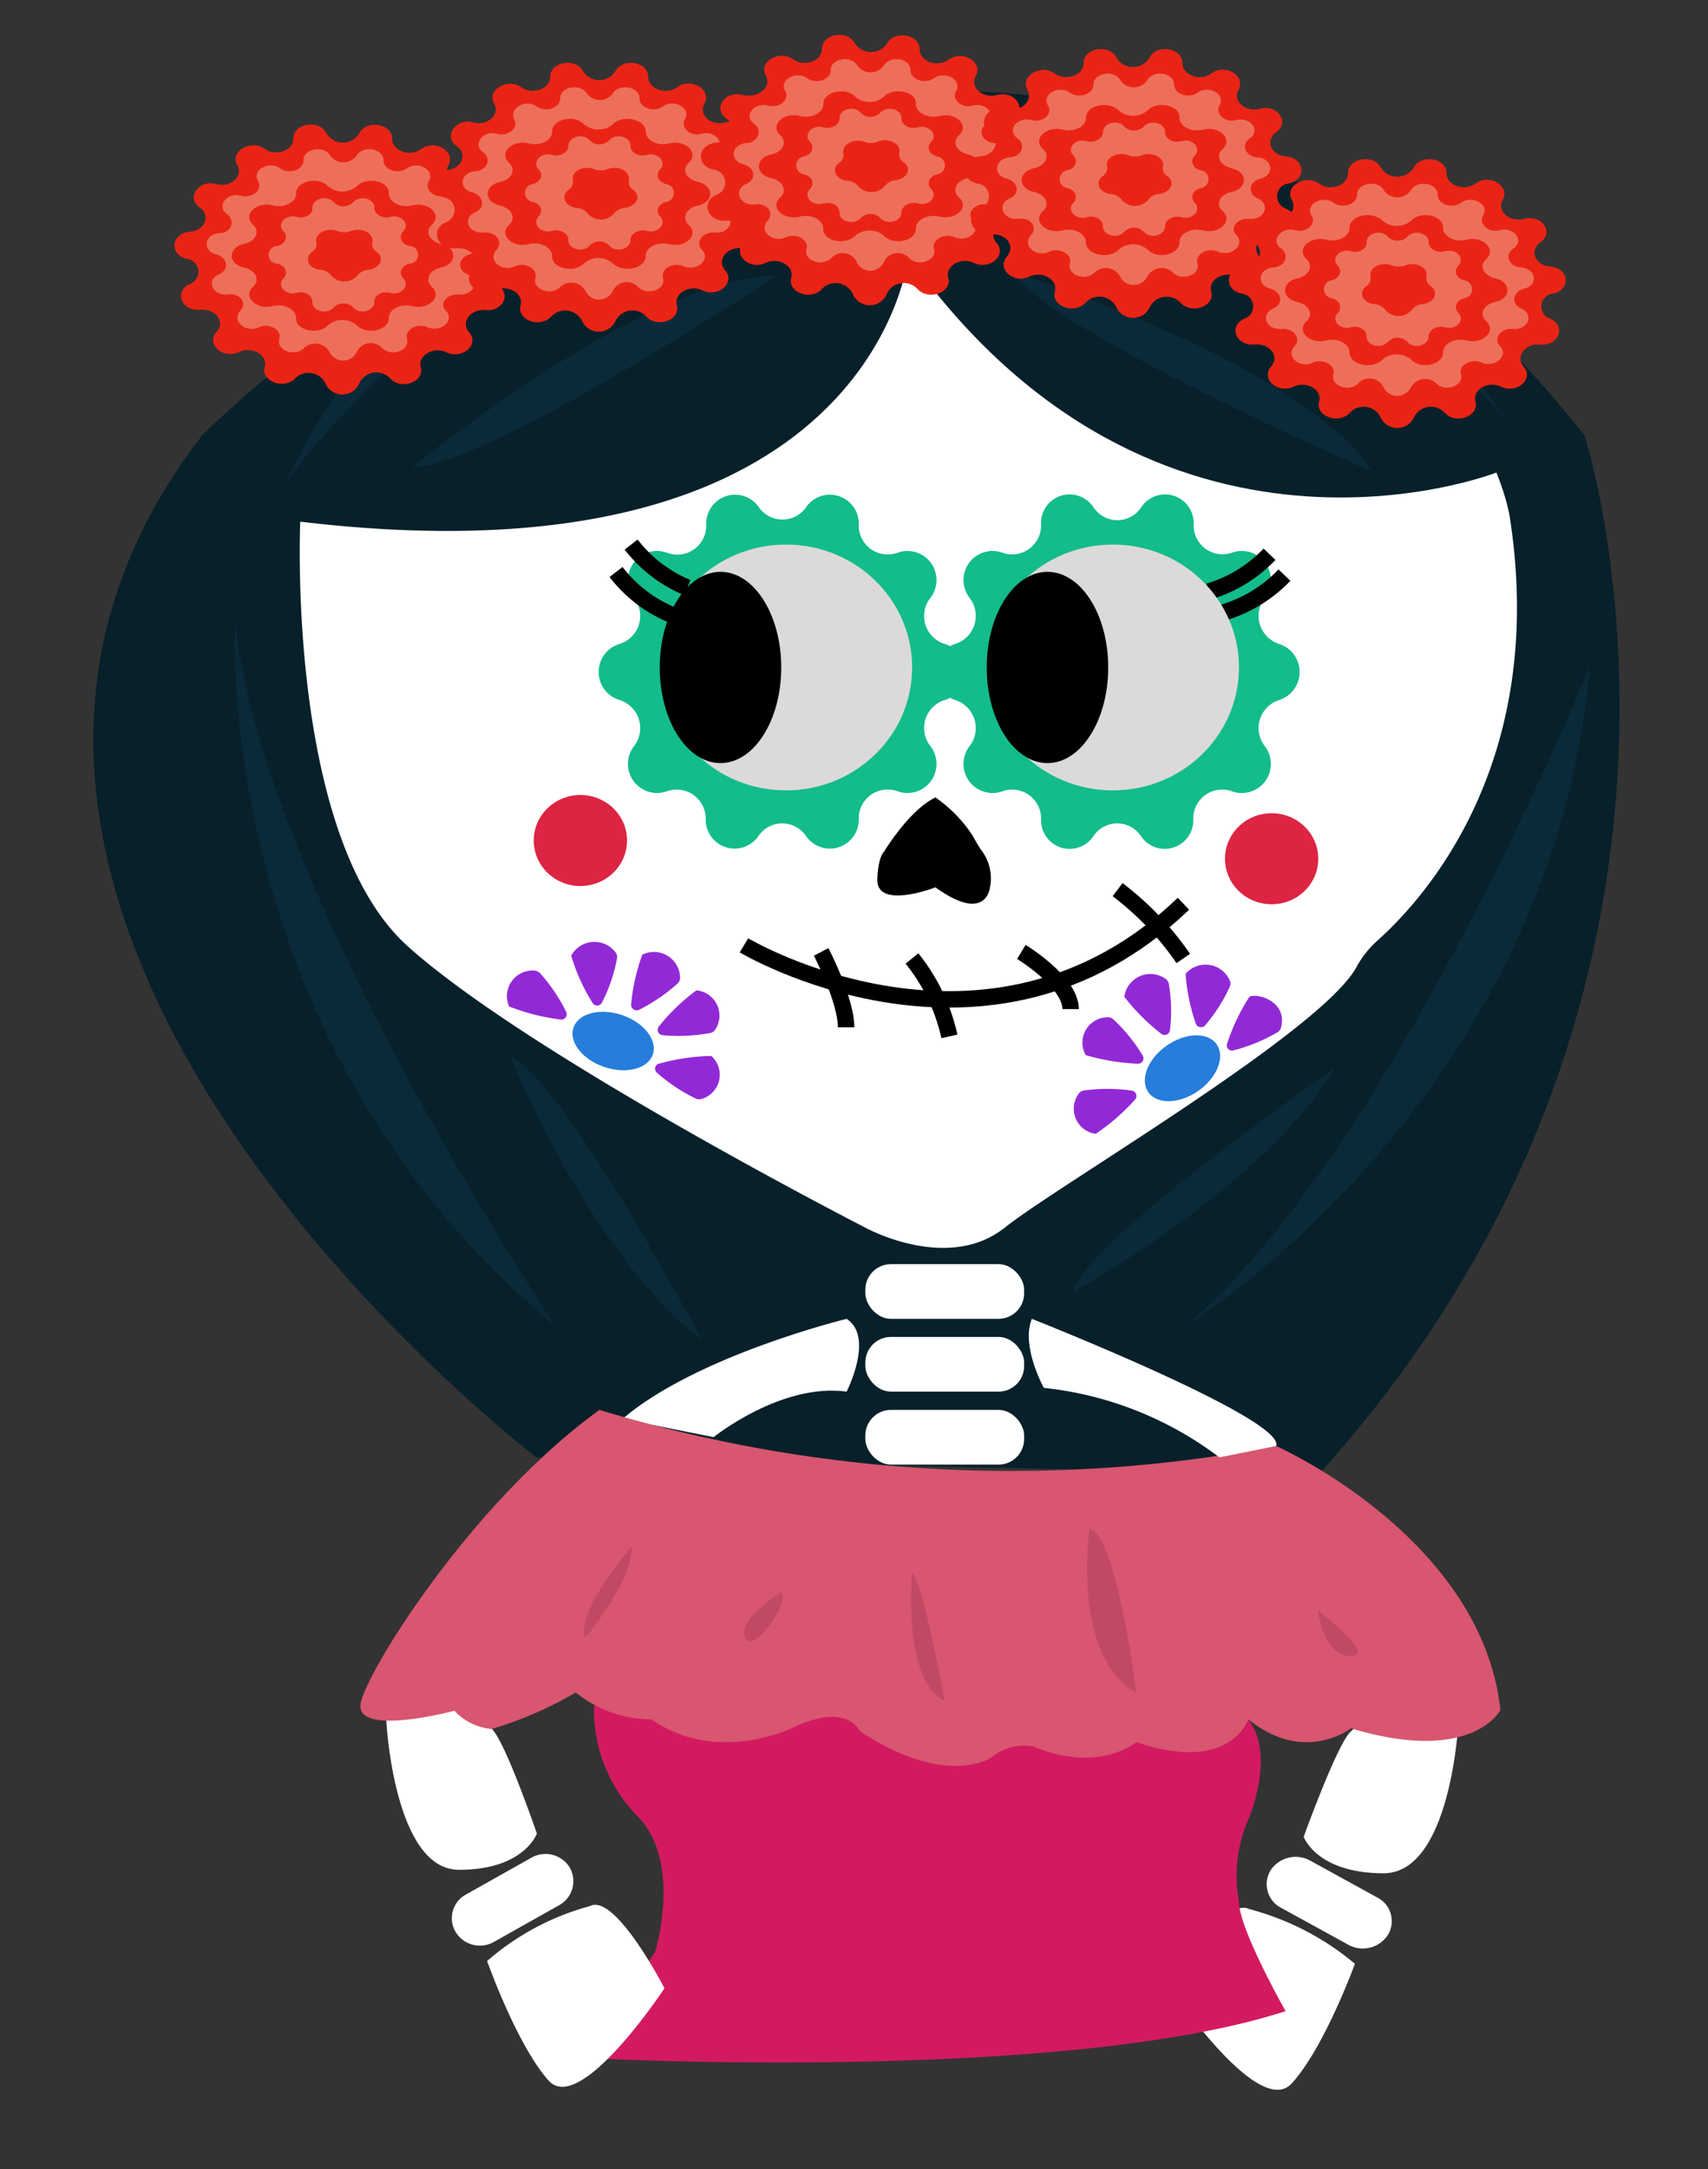 <svg xmlns="http://www.w3.org/2000/svg" width="104" height="132" viewBox="0 0 104 132"><rect x="0" y="0" width="104" height="132" fill="#333333" stroke="none"/><defs><style>.cls-1{fill:#fff;}.cls-2{fill:#07202a;}.cls-3{fill:#d31a61;}.cls-4{fill:#13bc8b;}.cls-5{fill:none;stroke:#000;stroke-miterlimit:10;}.cls-6{fill:#dbdad9;}.cls-7{fill:#dd2443;}.cls-8{fill:#9229d6;}.cls-9{fill:#267ddb;}.cls-10{fill:#d8566f;}.cls-11{fill:#c14966;}.cls-12{fill:#0a2a3a;}.cls-13{fill:#ea2415;}.cls-14{fill:#ed6f5a;}</style></defs><g id="Instructions"><g id="skeleton_female_2-2" data-name="skeleton female 2"><path class="cls-1" d="M88.8,104.86S88.34,114,84.25,114s-4.87-2.22-4.87-2.22,2-5.54,2.83-6.37S86.34,102.41,88.8,104.86Z"/><path class="cls-1" d="M82.5,119.51s-1.87,5.14-3.86,7.29-7.24-5.62-7.24-5.62,3-5.83,4.67-5A16.51,16.51,0,0,1,82.5,119.51Z"/><path class="cls-1" d="M78,116.1l4.12,2.26a1.82,1.82,0,0,0,2.39-.61h0a1.61,1.61,0,0,0-.64-2.27l-4.11-2.26a1.83,1.83,0,0,0-2.4.61h0A1.62,1.62,0,0,0,78,116.1Z"/><path class="cls-2" d="M32.69,88.71S-10.44,55.87,12.31,26.49H96.48s10.81,33.39-16.21,63.26Z"/><path class="cls-3" d="M36.17,103.79a9.26,9.26,0,0,0,2.59,6.68c2.84,2.77,1.13,8.31,1.13,8.31l-4.33,6.46s29.07,1.58,42.72-2.85c0,0-2.84-5-2.84-6.66a8.6,8.6,0,0,1,.57-5s1.7-3.88,0-6.09S36.17,103.79,36.17,103.79Z"/><path class="cls-1" d="M52.41,11.8s-27.3,1.66-34.13,20c0,0-.85,19.13,6.54,25.78S52.69,74.71,52.69,74.71s5,2.77,8.49,0c3.21-2.57,19.13-11.84,21.39-15.81a6,6,0,0,1,1.28-1.64c2.82-2.51,10.41-10.8,8.08-25.79C91.93,31.47,89.09,11,52.41,11.8Z"/><path class="cls-4" d="M69.49,30.87h0a1.74,1.74,0,0,1,3.19,1.05h0A1.76,1.76,0,0,0,75,33.64h0a1.77,1.77,0,0,1,2,2.76h0a1.79,1.79,0,0,0,.89,2.79h0a1.79,1.79,0,0,1,0,3.41h0A1.79,1.79,0,0,0,77,45.39h0a1.77,1.77,0,0,1-2,2.76h0a1.76,1.76,0,0,0-2.34,1.73h0a1.74,1.74,0,0,1-3.19,1h0a1.74,1.74,0,0,0-2.89,0h0a1.74,1.74,0,0,1-3.19-1h0a1.76,1.76,0,0,0-2.34-1.73h0a1.77,1.77,0,0,1-2-2.76h0a1.79,1.79,0,0,0-.89-2.79h0a1.79,1.79,0,0,1,0-3.41h0a1.79,1.79,0,0,0,.89-2.79h0a1.77,1.77,0,0,1,2-2.76h0a1.76,1.76,0,0,0,2.34-1.72h0a1.74,1.74,0,0,1,3.19-1.05h0A1.74,1.74,0,0,0,69.49,30.87Z"/><path class="cls-4" d="M49.08,30.87h0a1.76,1.76,0,0,1,3.21,1.05h0a1.76,1.76,0,0,0,2.35,1.72h0a1.77,1.77,0,0,1,2,2.76h0a1.78,1.78,0,0,0,.89,2.79h0a1.78,1.78,0,0,1,0,3.41h0a1.78,1.78,0,0,0-.89,2.79h0a1.77,1.77,0,0,1-2,2.76h0a1.76,1.76,0,0,0-2.35,1.73h0a1.76,1.76,0,0,1-3.21,1h0a1.75,1.75,0,0,0-2.9,0h0a1.76,1.76,0,0,1-3.21-1h0a1.77,1.77,0,0,0-2.35-1.73h0a1.77,1.77,0,0,1-2-2.76h0a1.79,1.79,0,0,0-.9-2.79h0a1.78,1.78,0,0,1,0-3.41h0a1.79,1.79,0,0,0,.9-2.79h0a1.77,1.77,0,0,1,2-2.76h0A1.76,1.76,0,0,0,43,31.92h0a1.76,1.76,0,0,1,3.21-1.05h0A1.75,1.75,0,0,0,49.08,30.87Z"/><path class="cls-5" d="M77.3,33.73A8.41,8.41,0,0,1,73.59,36"/><path class="cls-5" d="M78.21,35a8.51,8.51,0,0,1-3.7,2.27"/><ellipse class="cls-6" cx="47.86" cy="40.62" rx="7.68" ry="7.48"/><ellipse cx="43.87" cy="40.62" rx="3.7" ry="5.82"/><ellipse class="cls-6" cx="67.76" cy="40.62" rx="7.68" ry="7.48"/><ellipse cx="63.78" cy="40.62" rx="3.7" ry="5.82"/><path d="M53.85,51.8s1.5-2.5,3.11-3.27a8.52,8.52,0,0,1,2.27,2.33,9,9,0,0,0,.5.85A2.8,2.8,0,0,1,60.28,54s-.21,2.24-3.32,0c0,0-3.54,1.37-3.54-.45C53.42,53.59,53.42,52.24,53.85,51.8Z"/><path class="cls-5" d="M45.3,57.53S60.14,66.4,72.06,55"/><path class="cls-5" d="M50,57.93s1.52,2.92,1.52,4.59"/><path class="cls-5" d="M55.53,58.33a11.54,11.54,0,0,1,2.28,4.74"/><path class="cls-5" d="M62.19,57.93s3,1.82,3,3.48"/><path class="cls-5" d="M68.05,54.14a18.19,18.19,0,0,1,4,4.19"/><ellipse class="cls-7" cx="35.34" cy="51.15" rx="2.84" ry="2.77"/><ellipse class="cls-7" cx="77.43" cy="52.26" rx="2.84" ry="2.77"/><path class="cls-8" d="M40.35,63a.33.33,0,0,1-.21-.56,12.29,12.29,0,0,1,2.26-2.17,1.54,1.54,0,0,1,1.12,2.43.48.48,0,0,1-.29.17A11.09,11.09,0,0,1,40.35,63Z"/><ellipse class="cls-9" cx="37.33" cy="63.35" rx="1.67" ry="2.55" transform="translate(-34.61 78.54) rotate(-71.41)"/><path class="cls-8" d="M34.48,61.59a.33.33,0,0,1-.38.45A12.86,12.86,0,0,1,31,61.25a1.56,1.56,0,0,1,1.59-2.18.59.59,0,0,1,.3.16A10.44,10.44,0,0,1,34.48,61.59Z"/><path class="cls-8" d="M36.66,61a.33.33,0,0,1-.6,0,11.61,11.61,0,0,1-1.28-2.84A1.61,1.61,0,0,1,37.51,58a.48.48,0,0,1,.06.33A9.83,9.83,0,0,1,36.66,61Z"/><path class="cls-8" d="M38.92,61.45a.34.34,0,0,1-.49-.35,12.07,12.07,0,0,1,.68-3,1.59,1.59,0,0,1,2.3,1.45.51.51,0,0,1-.15.3A10.63,10.63,0,0,1,38.92,61.45Z"/><path class="cls-8" d="M40,65.28a.32.32,0,0,1,.17-.56,12.82,12.82,0,0,1,3.14-.46,1.53,1.53,0,0,1-.57,2.61.5.5,0,0,1-.34,0A10.28,10.28,0,0,1,40,65.28Z"/><path class="cls-8" d="M73.39,62.39a.34.34,0,0,1-.59-.13,11.78,11.78,0,0,1-.61-3,1.61,1.61,0,0,1,2.7.43.45.45,0,0,1,0,.34A10.05,10.05,0,0,1,73.39,62.39Z"/><ellipse class="cls-9" cx="72" cy="65.02" rx="2.54" ry="1.68" transform="translate(-24.27 53.03) rotate(-34.99)"/><path class="cls-8" d="M68.91,66.37a.33.33,0,0,1,.19.56A12.79,12.79,0,0,1,66.72,69a1.54,1.54,0,0,1-1-2.49.46.46,0,0,1,.31-.15A10.44,10.44,0,0,1,68.91,66.37Z"/><path class="cls-8" d="M69.58,64.24a.33.33,0,0,1-.34.49,13,13,0,0,1-3.13-.52,1.54,1.54,0,0,1,1.38-2.3.48.48,0,0,1,.31.13A10.22,10.22,0,0,1,69.58,64.24Z"/><path class="cls-8" d="M71.24,62.68a.33.33,0,0,1-.56.21,12.62,12.62,0,0,1-2.22-2.23A1.6,1.6,0,0,1,71,59.59a.48.48,0,0,1,.17.29A9.6,9.6,0,0,1,71.24,62.68Z"/><path class="cls-8" d="M75.12,63.92a.32.32,0,0,1-.39-.44,12.35,12.35,0,0,1,1.34-2.81c.4-.27,2.39.24,1.92,1.9a.51.51,0,0,1-.22.26A10.52,10.52,0,0,1,75.12,63.92Z"/><path class="cls-2" d="M55.31,15.6s-2.05,20.31-37,16.15l-6-5.26s46.64-47.12,84.17,0l-5.37,2.27S70.44,36.86,55.31,15.6Z"/><rect class="cls-1" x="52.69" y="76.93" width="9.67" height="3.33" rx="1.56"/><rect class="cls-1" x="52.69" y="81.36" width="9.67" height="3.33" rx="1.56"/><rect class="cls-1" x="52.69" y="85.8" width="9.67" height="3.33" rx="1.56"/><path class="cls-1" d="M23.52,104.69s.45,9.1,4.43,9.1,4.74-2.21,4.74-2.21-1.9-5.55-2.75-6.38S25.92,102.23,23.52,104.69Z"/><path class="cls-1" d="M29.66,119.34s1.82,5.14,3.75,7.28S40.46,121,40.46,121s-3-5.83-4.55-5A15.8,15.8,0,0,0,29.66,119.34Z"/><path class="cls-1" d="M34.07,115.93l-4,2.25a1.73,1.73,0,0,1-2.33-.61h0a1.64,1.64,0,0,1,.62-2.27l4-2.25a1.73,1.73,0,0,1,2.33.6h0A1.67,1.67,0,0,1,34.07,115.93Z"/><path class="cls-1" d="M51.55,80.26s-9.1,2.21-13.65,6.09l5.55,1.11s4.12-3.32,8.1-2.77C51.55,84.69,53.26,81.36,51.55,80.26Z"/><path class="cls-10" d="M36.5,85.8A86.5,86.5,0,0,0,77.71,88s12.52,5.54,13.65,16.07c0,0-1.7,3.33-9.1,1.11,0,0-2.84,2.22-6.25-.55,0,0-1.1,3.34-6.81,1.39,0,0-2.29,1.93-6.27.27a3.07,3.07,0,0,0-2.57.67s-2.74,1.88-8-1.61c0,0-.76-1.83-4.17-.17,0,0-4.55,2.22-8.53-.55A7.32,7.32,0,0,1,35.06,103a23.4,23.4,0,0,1-5.12,2.22,3.54,3.54,0,0,1-2.27-1.11s-6.26,1.67-5.69-.55S28.84,91.34,36.5,85.8Z"/><path class="cls-1" d="M62.83,80.26S78.28,86.35,77.71,88l-3.46.69a21.46,21.46,0,0,0-10.69-4.23S62.15,81.92,62.83,80.26Z"/><path class="cls-11" d="M38.47,94.11S35.06,98,35.63,99.66c0,0,2.84-3.33,2.84-5.55"/><path class="cls-11" d="M45.37,99.66c.49,1.11,2.77-2.22,2.2-2.77C47.57,96.89,44.87,98.55,45.37,99.66Z"/><path class="cls-11" d="M55.53,95.78s-.57,6.57,2,7.72C57.52,103.5,56.1,95.78,55.53,95.78Z"/><path class="cls-11" d="M66.34,93s-1.14,7.76,2.84,10C69.18,103,68.05,93.56,66.34,93Z"/><path class="cls-11" d="M80.24,98s.32,2.78,2,2.78S80.24,98,80.24,98Z"/><path class="cls-12" d="M25.11,28.43S39.32,16.78,47.29,16.78C47.29,16.78,29.66,28.43,25.11,28.43Z"/><path class="cls-12" d="M61.65,16.53S79.32,22.1,83.54,28.68C83.54,28.68,64.06,20.29,61.65,16.53Z"/><path class="cls-12" d="M17.43,29.26s12.4-16.4,26.39-18.18C43.82,11.08,26.53,10.41,17.43,29.26Z"/><path class="cls-12" d="M61.87,12.78S82.68,14.61,91.5,25.34C91.5,25.34,83.12,10.59,61.87,12.78Z"/><path class="cls-12" d="M14.32,37.88S12.78,63.32,33.78,80.66C33.78,80.66,15.94,54,14.32,37.88Z"/><path class="cls-12" d="M72.22,80.66S94.42,67.2,96.83,40.48C96.83,40.48,84.82,70.05,72.22,80.66Z"/><path class="cls-12" d="M31.07,64.26s4.67,11.82,11.67,17.3C42.74,81.56,34.43,65.86,31.07,64.26Z"/><path class="cls-12" d="M65.32,78.62S76.68,72.5,81.3,65C81.3,65,66.48,75.16,65.32,78.62Z"/><path class="cls-13" d="M21.88,8.1h0c.46-.84,2-.57,2,.35h0c0,.73,1.08,1.12,1.76.62h0c.84-.62,2.13.14,1.66,1h0c-.38.68.41,1.39,1.28,1.15h0c1.09-.29,1.88.83,1,1.43h0c-.69.49-.32,1.4.59,1.47h0c1.14.09,1.31,1.37.22,1.65h0c-.87.22-1,1.17-.2,1.53h0c1,.46.5,1.68-.64,1.57h0c-.91-.08-1.5.75-1,1.34h0c.68.74-.39,1.7-1.37,1.23h0c-.79-.37-1.75.19-1.56.91h0c.25.89-1.21,1.42-1.87.67h0a1.15,1.15,0,0,0-1.88.32h0a1.12,1.12,0,0,1-2.05,0h0A1.15,1.15,0,0,0,18,23h0c-.67.75-2.13.22-1.88-.67h0c.2-.72-.77-1.28-1.55-.91h0c-1,.47-2.06-.49-1.38-1.23h0c.55-.59-.05-1.42-1-1.34h0c-1.13.11-1.63-1.11-.63-1.57h0a.79.79,0,0,0-.2-1.53h0c-1.09-.28-.93-1.56.21-1.65h0c.91-.07,1.28-1,.59-1.47h0c-.85-.6-.05-1.72,1-1.43h0c.87.24,1.67-.47,1.29-1.15h0c-.48-.83.82-1.59,1.66-1h0c.67.5,1.76.11,1.75-.62h0c0-.92,1.56-1.19,2-.35h0A1.16,1.16,0,0,0,21.88,8.1Z"/><path class="cls-14" d="M21.71,9.48h0c.37-.66,1.64-.45,1.64.27h0c0,.58.87.89,1.42.5h0c.68-.49,1.73.1,1.35.76h0c-.31.53.34,1.09,1,.9h0c.88-.23,1.53.65.84,1.13h0c-.56.38-.26,1.1.48,1.15h0c.92.07,1.06,1.07.17,1.29h0c-.7.18-.81.92-.16,1.21h0c.81.35.41,1.31-.51,1.23h0c-.74-.06-1.23.59-.78,1h0c.55.58-.32,1.33-1.12,1h0c-.64-.3-1.42.15-1.26.71h0c.2.71-1,1.12-1.53.53h0a.94.94,0,0,0-1.52.25h0a.92.92,0,0,1-1.67,0h0a1,1,0,0,0-1.53-.25h0c-.53.59-1.72.18-1.52-.53h0c.16-.56-.62-1-1.26-.71h0c-.8.36-1.67-.39-1.12-1h0c.45-.46,0-1.11-.78-1h0c-.92.08-1.32-.88-.51-1.23h0c.64-.29.54-1-.17-1.21h0c-.88-.22-.74-1.22.18-1.29h0c.74,0,1-.77.48-1.15h0c-.69-.48,0-1.36.83-1.13h0c.71.19,1.36-.37,1.05-.9h0c-.39-.66.66-1.25,1.35-.76h0c.55.39,1.43.08,1.42-.5h0c0-.72,1.26-.93,1.63-.27h0A1,1,0,0,0,21.71,9.48Z"/><path class="cls-13" d="M21.73,11.33h0c.6-.62,2-.3,1.95.44h0c0,.53.72.91,1.42.73h0c1-.25,1.85.57,1.2,1.17h0c-.45.41-.17,1,.55,1.17h0c1,.22,1,1.23,0,1.44h0c-.72.15-1,.76-.55,1.18h0c.65.59-.2,1.42-1.2,1.17h0c-.7-.18-1.44.2-1.42.72h0c0,.75-1.35,1.07-1.95.45h0a1.34,1.34,0,0,0-1.76,0h0c-.6.62-2,.3-1.94-.45h0c0-.52-.72-.9-1.42-.72h0c-1,.25-1.85-.58-1.21-1.17h0c.46-.42.18-1-.54-1.18h0c-1-.21-1-1.22,0-1.44h0c.72-.15,1-.76.54-1.17h0c-.64-.6.2-1.42,1.21-1.17h0c.7.18,1.44-.2,1.42-.73h0c0-.74,1.34-1.06,1.94-.44h0A1.36,1.36,0,0,0,21.73,11.33Z"/><path class="cls-14" d="M21.5,12.31h0c.4-.46,1.32-.23,1.3.34h0c0,.4.48.68.95.55h0c.67-.19,1.24.43.8.88h0c-.3.31-.11.77.37.89h0a.54.54,0,0,1,0,1.08h0c-.48.12-.67.58-.37.89h0c.44.45-.13,1.07-.8.88h0c-.47-.13-1,.15-.95.55h0c0,.57-.9.8-1.3.34h0a.83.83,0,0,0-1.18,0h0c-.4.46-1.32.23-1.3-.34h0c0-.4-.48-.68-.95-.55h0c-.67.19-1.24-.43-.81-.88h0c.31-.31.12-.77-.36-.89h0a.54.54,0,0,1,0-1.08h0c.48-.12.67-.58.36-.89h0c-.43-.45.14-1.07.81-.88h0c.47.13,1-.15.95-.55h0c0-.57.9-.8,1.3-.34h0A.83.83,0,0,0,21.5,12.31Z"/><path class="cls-13" d="M21.38,14.06h0c.65-.25,1.41.15,1.29.68h0a.54.54,0,0,0,.25.57h0c.53.38.24,1-.49,1.11h0a.92.92,0,0,0-.67.35h0a1.06,1.06,0,0,1-1.59,0h0a.92.92,0,0,0-.67-.35h0c-.73-.08-1-.73-.49-1.11h0a.54.54,0,0,0,.25-.57h0c-.12-.53.64-.93,1.29-.68h0A1.19,1.19,0,0,0,21.38,14.06Z"/><path class="cls-13" d="M37.47,4.33h0c.46-.84,2-.57,2,.35h0c0,.73,1.08,1.12,1.76.63h0c.84-.62,2.13.13,1.66,1h0c-.38.67.41,1.38,1.28,1.14h0c1.09-.29,1.88.83,1,1.43h0c-.69.49-.32,1.4.59,1.47h0c1.14.09,1.31,1.37.22,1.65h0c-.88.22-1,1.17-.2,1.53h0c1,.46.5,1.68-.64,1.58h0c-.91-.09-1.5.74-1,1.33h0c.68.74-.39,1.7-1.37,1.23h0c-.79-.37-1.75.19-1.56.91h0c.25.9-1.21,1.42-1.87.67h0a1.15,1.15,0,0,0-1.88.32h0a1.12,1.12,0,0,1-2,0h0a1.15,1.15,0,0,0-1.88-.32h0c-.67.75-2.13.23-1.88-.67h0c.2-.72-.77-1.28-1.55-.91h0c-1,.47-2.06-.49-1.38-1.23h0c.55-.59-.05-1.42-1-1.33h0c-1.13.1-1.63-1.12-.63-1.58h0A.79.79,0,0,0,27,12h0c-1.09-.28-.93-1.56.21-1.65h0c.91-.07,1.28-1,.59-1.47h0c-.85-.6,0-1.72,1-1.43h0c.87.24,1.67-.47,1.29-1.14h0c-.48-.84.82-1.59,1.66-1h0c.67.49,1.76.1,1.75-.63h0c0-.92,1.56-1.19,2-.35h0A1.16,1.16,0,0,0,37.47,4.33Z"/><path class="cls-14" d="M37.3,5.71h0c.37-.66,1.64-.45,1.64.27h0c0,.58.87.89,1.42.5h0c.68-.49,1.73.1,1.35.76h0c-.31.53.34,1.09,1,.9h0c.88-.23,1.53.65.84,1.13h0c-.56.38-.26,1.1.48,1.15h0c.92.07,1.06,1.08.17,1.29h0c-.7.18-.81.92-.16,1.21h0c.81.35.41,1.32-.51,1.23h0c-.74-.06-1.23.59-.78,1.06h0c.55.58-.32,1.33-1.12,1h0c-.64-.29-1.42.15-1.26.71h0c.2.71-1,1.12-1.53.53h0a.94.94,0,0,0-1.52.25h0a.92.92,0,0,1-1.67,0h0a1,1,0,0,0-1.53-.25h0c-.53.59-1.72.18-1.52-.53h0c.16-.56-.62-1-1.26-.71h0c-.8.37-1.67-.38-1.12-1h0c.45-.47,0-1.12-.78-1.06h0c-.92.09-1.32-.88-.51-1.23h0c.64-.29.54-1-.17-1.21h0c-.88-.21-.74-1.22.18-1.29h0c.74-.05,1-.77.48-1.15h0c-.69-.48,0-1.36.83-1.13h0c.71.19,1.36-.37,1.05-.9h0C31,6.58,32,6,32.69,6.48h0c.55.39,1.43.08,1.42-.5h0c0-.72,1.26-.93,1.63-.27h0A1,1,0,0,0,37.3,5.71Z"/><path class="cls-13" d="M37.32,7.56h0c.6-.62,2-.3,2,.44h0c0,.53.72.91,1.42.73h0c1-.25,1.85.57,1.2,1.17h0c-.45.42-.17,1,.55,1.17h0c1,.22,1,1.23,0,1.44h0c-.72.15-1,.76-.55,1.18h0c.65.6-.2,1.42-1.2,1.17h0c-.7-.18-1.44.2-1.42.72h0c0,.75-1.35,1.07-2,.45h0a1.34,1.34,0,0,0-1.76,0h0c-.6.62-2,.3-1.94-.45h0c0-.52-.72-.9-1.42-.72h0c-1,.25-1.85-.57-1.21-1.17h0c.46-.42.18-1-.54-1.18h0c-1-.21-1-1.22,0-1.44h0c.72-.14,1-.75.54-1.17h0c-.64-.6.2-1.42,1.21-1.17h0c.7.18,1.44-.2,1.42-.73h0c0-.74,1.34-1.06,1.94-.44h0A1.36,1.36,0,0,0,37.32,7.56Z"/><path class="cls-14" d="M37.09,8.54h0c.4-.46,1.32-.23,1.3.34h0c0,.4.48.68,1,.55h0c.67-.19,1.24.43.8.88h0c-.3.31-.11.78.37.89h0a.55.55,0,0,1,0,1.09h0c-.48.11-.67.57-.37.88h0c.44.45-.13,1.07-.8.88h0c-.47-.13-1,.16-1,.55h0c0,.57-.9.81-1.3.34h0a.83.83,0,0,0-1.18,0h0c-.4.47-1.32.23-1.3-.34h0c0-.39-.48-.68-1-.55h0c-.67.19-1.24-.43-.81-.88h0c.31-.31.12-.77-.36-.88h0a.55.55,0,0,1,0-1.09h0c.48-.11.67-.58.36-.89h0c-.43-.45.14-1.07.81-.88h0c.47.13,1-.15,1-.55h0c0-.57.9-.8,1.3-.34h0A.83.83,0,0,0,37.09,8.54Z"/><path class="cls-13" d="M37,10.29h0c.65-.25,1.41.15,1.29.68h0a.54.54,0,0,0,.25.57h0c.53.38.24,1-.49,1.11h0a.92.92,0,0,0-.67.35h0a1.06,1.06,0,0,1-1.59,0h0a.92.92,0,0,0-.67-.35h0c-.73-.08-1-.73-.49-1.11h0a.54.54,0,0,0,.25-.57h0c-.12-.53.64-.93,1.29-.68h0A1.19,1.19,0,0,0,37,10.29Z"/><path class="cls-13" d="M54,2.66h0c.45-.84,2-.58,2,.34h0c0,.74,1.08,1.13,1.75.63h0c.84-.62,2.14.14,1.66,1h0c-.38.67.42,1.38,1.29,1.15h0c1.08-.29,1.88.82,1,1.43h0c-.69.49-.32,1.4.59,1.47h0c1.14.09,1.3,1.37.21,1.64h0a.79.79,0,0,0-.2,1.54h0c1,.45.5,1.67-.63,1.57h0c-.91-.08-1.51.75-1,1.34h0c.68.74-.39,1.69-1.38,1.23h0c-.78-.38-1.75.19-1.55.9h0c.25.9-1.21,1.42-1.88.68h0a1.14,1.14,0,0,0-1.87.32h0a1.12,1.12,0,0,1-2.06,0h0a1.15,1.15,0,0,0-1.88-.32h0c-.66.74-2.12.22-1.87-.68h0c.19-.71-.77-1.28-1.56-.9h0c-1,.46-2-.49-1.37-1.23h0c.54-.59-.05-1.42-1-1.34h0c-1.14.1-1.63-1.12-.64-1.57h0a.79.79,0,0,0-.2-1.54h0c-1.09-.27-.92-1.55.22-1.64h0c.91-.07,1.28-1,.59-1.47h0c-.85-.61-.06-1.72,1-1.43h0C46.22,6,47,5.27,46.63,4.6h0c-.47-.83.82-1.59,1.66-1h0c.68.5,1.77.11,1.76-.63h0c0-.92,1.55-1.18,2-.34h0A1.17,1.17,0,0,0,54,2.66Z"/><path class="cls-14" d="M53.81,4h0c.37-.66,1.64-.45,1.63.27h0c0,.58.88.88,1.43.49h0c.68-.48,1.73.11,1.35.77h0c-.31.52.34,1.08,1,.9h0c.88-.23,1.53.64.83,1.12h0c-.55.39-.25,1.1.49,1.16h0c.92.07,1.06,1.07.17,1.29h0c-.71.17-.81.92-.16,1.2h0c.8.36.4,1.32-.52,1.24h0c-.74-.07-1.22.59-.78,1h0c.55.58-.31,1.33-1.11,1h0c-.64-.29-1.43.15-1.27.72h0c.2.7-1,1.11-1.52.53h0a.94.94,0,0,0-1.53.25h0a.91.91,0,0,1-1.66,0h0a.94.94,0,0,0-1.53-.25h0c-.54.58-1.72.17-1.52-.53h0c.16-.57-.62-1-1.26-.72h0c-.8.37-1.67-.38-1.12-1h0c.44-.46,0-1.12-.78-1h0c-.92.08-1.32-.88-.52-1.24h0c.65-.28.55-1-.16-1.2h0c-.88-.22-.75-1.22.17-1.29h0c.75-.06,1-.77.49-1.16h0c-.7-.48,0-1.35.83-1.12h0c.71.18,1.35-.38,1.05-.9h0c-.39-.66.66-1.25,1.34-.77h0c.55.39,1.44.09,1.43-.49h0c0-.72,1.26-.93,1.63-.27h0A1,1,0,0,0,53.81,4Z"/><path class="cls-13" d="M53.83,5.88h0c.6-.61,2-.3,1.94.45h0c0,.53.72.9,1.43.73h0c1-.25,1.85.57,1.2,1.16h0c-.46.42-.18,1,.54,1.18h0c1,.21,1,1.23,0,1.44h0c-.72.15-1,.76-.54,1.18h0c.65.59-.2,1.41-1.2,1.16h0c-.71-.17-1.45.2-1.43.73h0c0,.75-1.34,1.06-1.94.44h0a1.36,1.36,0,0,0-1.76,0h0c-.6.62-2,.31-1.94-.44h0c0-.53-.72-.9-1.43-.73h0c-1,.25-1.85-.57-1.2-1.16h0c.46-.42.18-1-.54-1.18h0c-1-.21-1-1.23,0-1.44h0c.72-.15,1-.76.54-1.18h0c-.65-.59.2-1.41,1.2-1.16h0c.71.17,1.45-.2,1.43-.73h0c0-.75,1.34-1.06,1.94-.45h0A1.34,1.34,0,0,0,53.83,5.88Z"/><path class="cls-14" d="M53.59,6.87h0c.4-.47,1.32-.23,1.3.33h0c0,.4.48.69,1,.55h0c.67-.19,1.24.44.81.88h0c-.31.32-.12.78.36.89h0a.55.55,0,0,1,0,1.09h0c-.48.11-.67.57-.36.89h0c.43.45-.14,1.07-.81.88h0c-.47-.13-1,.15-1,.55h0c0,.56-.9.8-1.3.33h0a.83.83,0,0,0-1.17,0h0c-.41.47-1.32.23-1.3-.33h0c0-.4-.48-.68-1-.55h0c-.67.19-1.23-.43-.8-.88h0c.31-.32.12-.78-.36-.89h0a.55.55,0,0,1,0-1.09h0c.48-.11.67-.57.36-.89h0c-.43-.44.13-1.07.8-.88h0c.48.14,1-.15,1-.55h0c0-.56.89-.8,1.3-.33h0A.82.82,0,0,0,53.59,6.87Z"/><path class="cls-13" d="M53.47,8.61h0c.66-.25,1.42.16,1.29.69h0a.55.55,0,0,0,.26.57h0c.53.37.23,1-.49,1.1h0a.93.93,0,0,0-.67.36h0a1.07,1.07,0,0,1-1.6,0h0A.92.92,0,0,0,51.6,11h0c-.73-.07-1-.73-.5-1.1h0a.55.55,0,0,0,.26-.57h0c-.13-.53.64-.94,1.29-.69h0A1.16,1.16,0,0,0,53.47,8.61Z"/><path class="cls-13" d="M70,3.5h0c.45-.85,2-.58,2,.34h0c0,.74,1.08,1.13,1.75.63h0c.84-.62,2.14.13,1.66,1h0c-.38.67.42,1.38,1.29,1.15h0c1.08-.29,1.88.82,1,1.43h0c-.68.49-.31,1.4.6,1.47h0c1.13.09,1.3,1.36.21,1.64h0a.79.79,0,0,0-.2,1.54h0c1,.45.5,1.67-.63,1.57h0c-.91-.09-1.51.74-1,1.34h0c.68.73-.39,1.69-1.38,1.22h0c-.79-.37-1.75.19-1.55.91h0c.25.9-1.21,1.42-1.88.67h0a1.15,1.15,0,0,0-1.88.32h0a1.12,1.12,0,0,1-2,0h0a1.15,1.15,0,0,0-1.88-.32h0c-.66.75-2.12.23-1.88-.67h0c.2-.72-.76-1.28-1.55-.91h0c-1,.47-2-.49-1.37-1.22h0c.54-.6,0-1.43-1-1.34h0c-1.14.1-1.63-1.12-.64-1.57h0a.79.79,0,0,0-.2-1.54h0c-1.09-.28-.92-1.55.21-1.64h0c.92-.07,1.28-1,.6-1.47h0c-.86-.61-.06-1.72,1-1.43h0c.86.23,1.66-.48,1.28-1.15h0c-.47-.84.82-1.59,1.66-1h0c.68.5,1.77.11,1.76-.63h0c0-.92,1.55-1.19,2-.34h0A1.17,1.17,0,0,0,70,3.5Z"/><path class="cls-14" d="M69.86,4.88h0c.37-.66,1.64-.45,1.63.27h0c0,.58.88.88,1.43.49h0c.68-.49,1.73.11,1.34.76h0c-.3.53.34,1.09,1,.91h0c.88-.23,1.53.64.83,1.12h0c-.55.38-.26,1.1.49,1.15h0c.92.07,1.05,1.08.17,1.29h0c-.71.18-.81.93-.16,1.21h0c.8.36.4,1.32-.52,1.24h0c-.74-.07-1.22.58-.78,1h0c.55.58-.32,1.33-1.12,1h0c-.64-.29-1.42.15-1.26.72h0c.2.7-1,1.11-1.52.52h0a1,1,0,0,0-1.53.26h0a.92.92,0,0,1-1.66,0h0a1,1,0,0,0-1.53-.26h0c-.54.59-1.72.18-1.52-.52h0c.16-.57-.63-1-1.27-.72h0c-.8.37-1.66-.38-1.11-1h0c.44-.47,0-1.12-.78-1h0c-.92.08-1.32-.88-.52-1.24h0c.65-.28.55-1-.16-1.21h0c-.89-.21-.75-1.22.17-1.29h0c.74-.05,1-.77.49-1.15h0c-.7-.48-.05-1.35.83-1.12h0c.7.18,1.35-.38,1-.91h0c-.38-.65.67-1.25,1.35-.76h0c.55.39,1.43.09,1.43-.49h0c0-.72,1.26-.93,1.63-.27h0A1,1,0,0,0,69.86,4.88Z"/><path class="cls-13" d="M69.88,6.72h0c.6-.62,2-.3,1.94.45h0c0,.52.72.9,1.43.72h0c1-.25,1.85.58,1.2,1.17h0c-.46.42-.18,1,.54,1.18h0c1,.21,1,1.23,0,1.44h0c-.72.15-1,.76-.54,1.17h0c.65.6-.2,1.42-1.2,1.17h0c-.71-.18-1.45.2-1.43.73h0c0,.75-1.34,1.06-1.94.44h0a1.36,1.36,0,0,0-1.76,0h0c-.6.62-2,.31-2-.44h0c0-.53-.71-.91-1.42-.73h0c-1,.25-1.85-.57-1.2-1.17h0c.46-.41.17-1-.54-1.17h0c-1-.21-1-1.23,0-1.44h0c.71-.15,1-.76.54-1.18h0c-.65-.59.2-1.42,1.2-1.17h0c.71.18,1.44-.2,1.42-.72h0c0-.75,1.35-1.07,2-.45h0A1.34,1.34,0,0,0,69.88,6.72Z"/><path class="cls-14" d="M69.64,7.71h0c.4-.47,1.32-.23,1.3.33h0c0,.4.48.69,1,.55h0c.67-.19,1.24.43.81.88h0c-.31.32-.12.78.36.89h0a.55.55,0,0,1,0,1.09h0c-.48.11-.67.57-.36.89h0c.43.44-.14,1.07-.81.88h0c-.47-.14-1,.15-1,.55h0c0,.56-.9.8-1.3.33h0a.83.83,0,0,0-1.18,0h0c-.4.47-1.32.23-1.3-.33h0c0-.4-.48-.69-1-.55h0c-.67.19-1.24-.44-.8-.88h0c.3-.32.12-.78-.36-.89h0a.55.55,0,0,1,0-1.09h0c.48-.11.66-.57.36-.89h0c-.44-.45.13-1.07.8-.88h0c.47.14,1-.15,1-.55h0c0-.56.9-.8,1.3-.33h0A.85.85,0,0,0,69.64,7.71Z"/><path class="cls-13" d="M69.52,9.45h0c.65-.25,1.42.15,1.29.68h0a.56.56,0,0,0,.26.58h0c.52.37.23,1-.5,1.1h0a.86.86,0,0,0-.66.36h0a1.07,1.07,0,0,1-1.6,0h0a.89.89,0,0,0-.67-.36h0c-.72-.08-1-.73-.49-1.1h0a.56.56,0,0,0,.26-.58h0c-.13-.53.63-.93,1.29-.68h0A1.16,1.16,0,0,0,69.52,9.45Z"/><path class="cls-13" d="M86.08,10.2h0c.45-.85,2-.58,2,.34h0c0,.74,1.08,1.13,1.76.63h0c.84-.62,2.13.13,1.66,1h0c-.38.67.42,1.38,1.29,1.15h0c1.08-.29,1.88.82,1,1.43h0c-.68.49-.32,1.4.6,1.47h0c1.13.09,1.3,1.36.21,1.64h0a.79.79,0,0,0-.2,1.54h0c1,.45.5,1.67-.63,1.57h0c-.91-.09-1.51.74-1,1.34h0c.67.73-.4,1.69-1.38,1.22h0c-.79-.37-1.75.19-1.55.91h0c.24.9-1.22,1.42-1.88.67h0a1.15,1.15,0,0,0-1.88.32h0a1.12,1.12,0,0,1-2,0h0a1.15,1.15,0,0,0-1.88-.32h0c-.66.75-2.12.23-1.88-.67h0c.2-.72-.76-1.28-1.55-.91h0c-1,.47-2-.49-1.38-1.22h0c.55-.6-.05-1.43-1-1.34h0c-1.13.1-1.62-1.12-.63-1.57h0a.79.79,0,0,0-.2-1.54h0c-1.09-.28-.92-1.55.21-1.64h0c.91-.07,1.28-1,.6-1.47h0c-.86-.61-.06-1.72,1-1.43h0c.87.23,1.67-.48,1.29-1.15h0c-.47-.84.82-1.59,1.66-1h0c.68.5,1.76.11,1.76-.63h0c0-.92,1.55-1.19,2-.34h0A1.18,1.18,0,0,0,86.08,10.2Z"/><path class="cls-14" d="M85.91,11.58h0c.37-.66,1.64-.45,1.63.27h0c0,.58.88.88,1.42.49h0c.69-.49,1.74.11,1.35.76h0c-.31.53.34,1.09,1,.91h0c.88-.23,1.53.64.83,1.12h0c-.56.38-.26,1.1.48,1.15h0c.93.07,1.06,1.08.18,1.29h0c-.71.18-.81.93-.17,1.21h0c.81.36.41,1.32-.51,1.24h0c-.74-.07-1.22.58-.78,1.05h0c.55.58-.32,1.33-1.12,1h0c-.64-.29-1.42.15-1.26.72h0c.2.7-1,1.11-1.52.52h0a1,1,0,0,0-1.53.26h0a.93.93,0,0,1-1.67,0h0a.94.94,0,0,0-1.52-.26h0c-.54.59-1.73.18-1.53-.52h0c.16-.57-.62-1-1.26-.72h0c-.8.37-1.67-.38-1.11-1h0c.44-.47-.05-1.12-.78-1.05h0c-.93.08-1.33-.88-.52-1.24h0c.65-.28.55-1-.16-1.21h0c-.89-.21-.75-1.22.17-1.29h0c.74-.05,1-.77.48-1.15h0c-.69-.48,0-1.35.84-1.12h0c.7.18,1.35-.38,1-.91h0c-.38-.65.67-1.25,1.35-.76h0c.55.39,1.43.09,1.43-.49h0c0-.72,1.26-.93,1.63-.27h0A1,1,0,0,0,85.91,11.58Z"/><path class="cls-13" d="M85.93,13.42h0c.6-.62,2-.3,1.94.45h0c0,.52.72.9,1.42.72h0c1-.25,1.85.58,1.21,1.17h0c-.46.42-.18,1,.54,1.18h0c1,.21,1,1.23,0,1.44h0c-.72.15-1,.76-.54,1.17h0c.64.6-.2,1.42-1.21,1.17h0c-.7-.18-1.44.2-1.42.73h0c0,.75-1.34,1.06-1.94.44h0a1.36,1.36,0,0,0-1.76,0h0c-.6.62-2,.31-2-.44h0c0-.53-.72-.91-1.42-.73h0c-1,.25-1.85-.57-1.2-1.17h0c.45-.41.17-1-.55-1.17h0c-1-.21-1-1.23,0-1.44h0c.72-.15,1-.76.55-1.18h0c-.65-.59.2-1.42,1.2-1.17h0c.7.18,1.44-.2,1.42-.72h0c0-.75,1.35-1.07,2-.45h0A1.34,1.34,0,0,0,85.93,13.42Z"/><path class="cls-14" d="M85.69,14.41h0c.4-.47,1.32-.23,1.3.33h0c0,.4.48.69,1,.55h0c.67-.19,1.24.43.81.88h0c-.31.32-.12.78.36.89h0a.55.55,0,0,1,0,1.09h0c-.48.11-.67.57-.36.89h0c.43.44-.14,1.07-.81.88h0c-.47-.14-1,.15-1,.55h0c0,.56-.9.8-1.3.33h0a.83.83,0,0,0-1.18,0h0c-.4.47-1.32.23-1.3-.33h0c0-.4-.48-.69-.95-.55h0c-.67.19-1.24-.44-.8-.88h0c.3-.32.11-.78-.37-.89h0a.55.55,0,0,1,0-1.09h0c.48-.11.67-.57.37-.89h0c-.44-.45.13-1.07.8-.88h0c.47.14,1-.15.95-.55h0c0-.56.9-.8,1.3-.33h0A.85.85,0,0,0,85.69,14.41Z"/><path class="cls-13" d="M85.57,16.15h0c.65-.25,1.41.15,1.29.68h0a.55.55,0,0,0,.25.58h0c.53.37.24,1-.49,1.1h0a.89.89,0,0,0-.67.36h0a1.06,1.06,0,0,1-1.59,0h0a.89.89,0,0,0-.67-.36h0c-.73-.08-1-.73-.49-1.1h0a.55.55,0,0,0,.25-.58h0c-.12-.53.64-.93,1.29-.68h0A1.19,1.19,0,0,0,85.57,16.15Z"/><path class="cls-5" d="M41.85,35.76a8.38,8.38,0,0,1-3.42-2.62"/><path class="cls-5" d="M40.93,37.43a8.35,8.35,0,0,1-3.42-2.62"/></g></g></svg>
